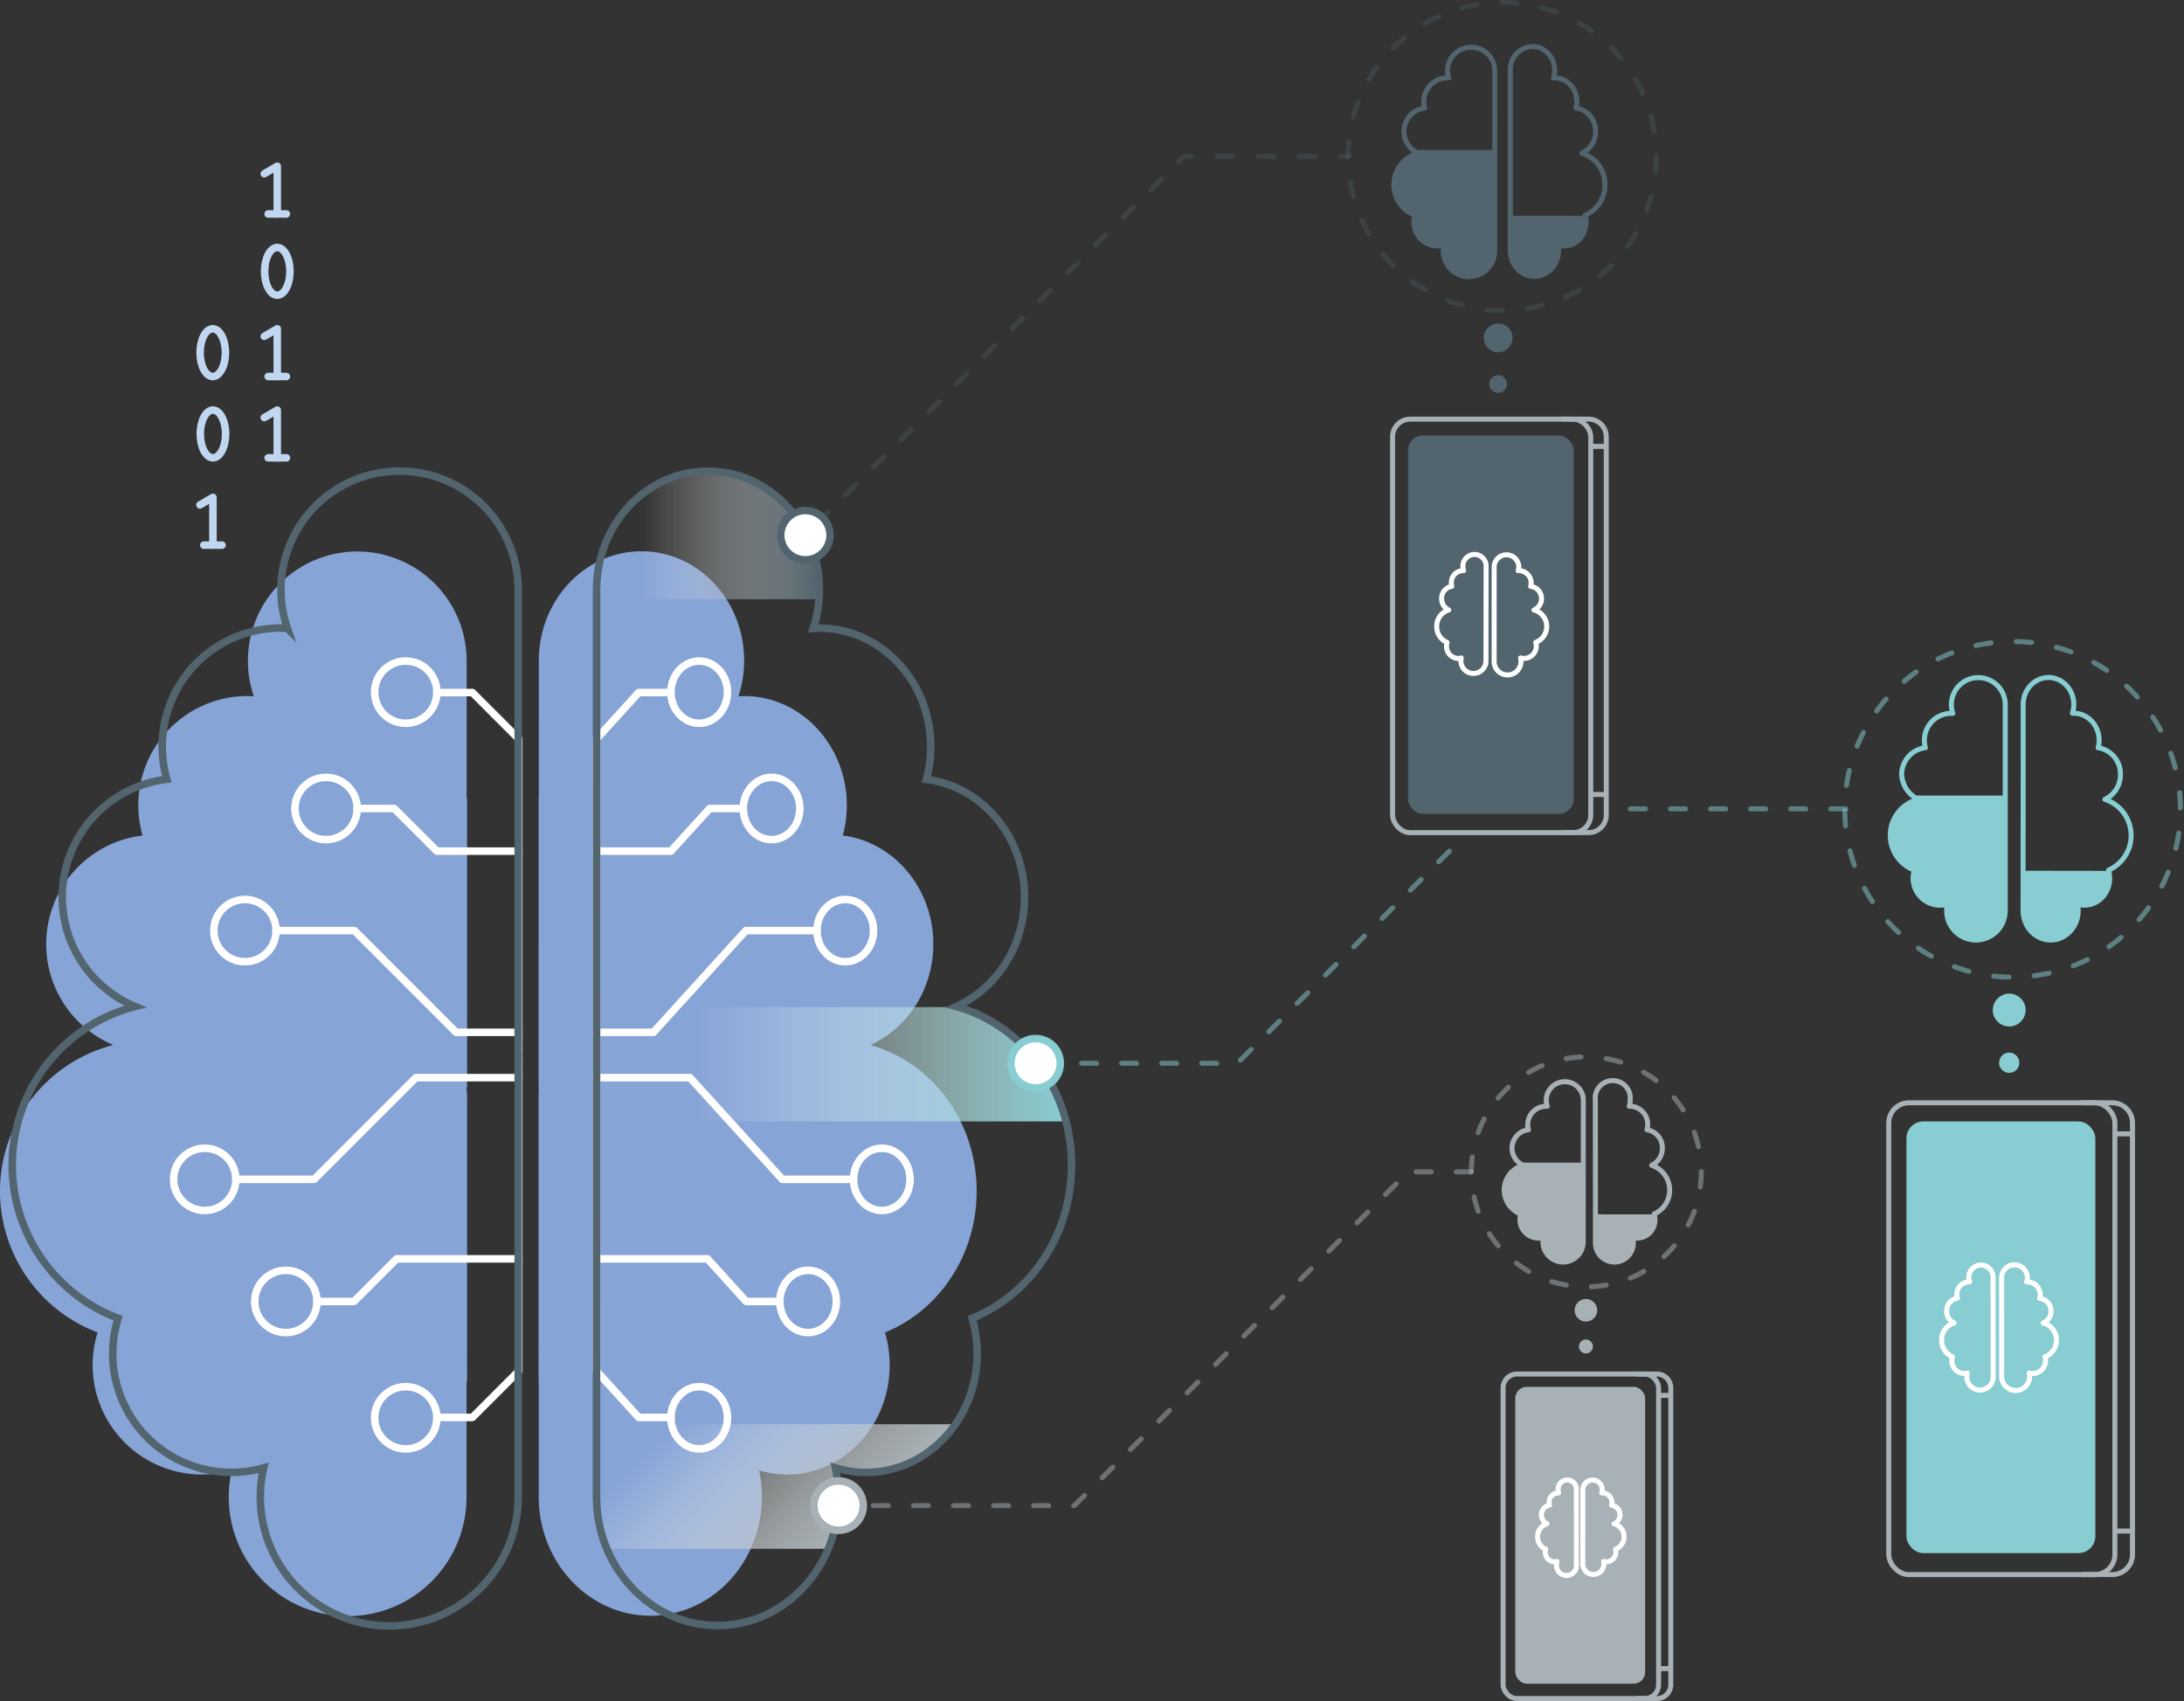 <svg  data-name="Ebene 1" xmlns="http://www.w3.org/2000/svg" xmlns:xlink="http://www.w3.org/1999/xlink" viewBox="0 0 872.22 679.31"><rect x="0" y="0" width="872.22" height="679.31" fill="#333333" stroke="none"/><defs><linearGradient id="Unbenannter_Verlauf_16" x1="1183.95" y1="4823.76" x2="1272.91" y2="4823.76" gradientUnits="userSpaceOnUse"><stop offset="0.21" stop-color="#fff" stop-opacity="0"/><stop offset="0.43" stop-color="#d5dadc" stop-opacity="0.24"/><stop offset="0.89" stop-color="#6c7b83" stop-opacity="0.85"/><stop offset="1" stop-color="#52646d"/></linearGradient><linearGradient id="Unbenannter_Verlauf_25" x1="1208.82" y1="5154.39" x2="1281.01" y2="5226.57" gradientUnits="userSpaceOnUse"><stop offset="0.21" stop-color="#fff" stop-opacity="0"/><stop offset="0.34" stop-color="#f2f4f4" stop-opacity="0.14"/><stop offset="0.64" stop-color="#d2d7d9" stop-opacity="0.51"/><stop offset="1" stop-color="#a8b1b6"/></linearGradient><linearGradient id="Unbenannter_Verlauf_21" x1="1184.4" y1="5035.06" x2="1371.86" y2="5035.06" gradientUnits="userSpaceOnUse"><stop offset="0.21" stop-color="#fff" stop-opacity="0"/><stop offset="0.33" stop-color="#f0f9f9" stop-opacity="0.13"/><stop offset="0.59" stop-color="#cae9ea" stop-opacity="0.45"/><stop offset="0.97" stop-color="#8dcfd3" stop-opacity="0.96"/><stop offset="1" stop-color="#88cdd1"/></linearGradient></defs><title>XAIN Website Graphics</title><g style="opacity:0.5"><circle cx="1750.36" cy="4933.07" r="67.03" transform="translate(-1423.75 -4413.58) rotate(-5.65)" style="fill:none;stroke:#88cdd1;stroke-linecap:round;stroke-linejoin:round;stroke-width:2px;stroke-dasharray:6.075,10.124"/></g><polyline points="578.84 339.89 494.11 424.62 412.58 424.62" style="fill:none;stroke:#88cdd1;stroke-linecap:round;stroke-linejoin:round;stroke-width:2px;stroke-dasharray:6,10;opacity:0.5"/><line x1="737.15" y1="323.01" x2="649.32" y2="323.01" style="fill:none;stroke:#88cdd1;stroke-linecap:round;stroke-linejoin:round;stroke-width:2px;stroke-dasharray:6,10;opacity:0.5"/><ellipse cx="84.97" cy="140.83" rx="5.06" ry="9.53" style="fill:none;stroke:#c1d7f1;stroke-linecap:round;stroke-linejoin:round;stroke-width:3px"/><ellipse cx="110.73" cy="108.37" rx="5.06" ry="9.53" style="fill:none;stroke:#c1d7f1;stroke-linecap:round;stroke-linejoin:round;stroke-width:3px"/><polyline points="105.54 134.31 110.73 131.3 110.73 150.36" style="fill:none;stroke:#c1d7f1;stroke-linecap:round;stroke-linejoin:round;stroke-width:3px"/><line x1="107.08" y1="150.36" x2="114.38" y2="150.36" style="fill:none;stroke:#c1d7f1;stroke-linecap:round;stroke-linejoin:round;stroke-width:3px"/><polyline points="105.54 69.38 110.73 66.37 110.73 85.44" style="fill:none;stroke:#c1d7f1;stroke-linecap:round;stroke-linejoin:round;stroke-width:3px"/><line x1="107.08" y1="85.44" x2="114.38" y2="85.44" style="fill:none;stroke:#c1d7f1;stroke-linecap:round;stroke-linejoin:round;stroke-width:3px"/><polyline points="105.54 166.77 110.73 163.76 110.73 182.83" style="fill:none;stroke:#c1d7f1;stroke-linecap:round;stroke-linejoin:round;stroke-width:3px"/><line x1="107.08" y1="182.83" x2="114.38" y2="182.83" style="fill:none;stroke:#c1d7f1;stroke-linecap:round;stroke-linejoin:round;stroke-width:3px"/><ellipse cx="85.04" cy="173.29" rx="5.06" ry="9.53" style="fill:none;stroke:#c1d7f1;stroke-linecap:round;stroke-linejoin:round;stroke-width:3px"/><polyline points="79.85 201.63 85.04 198.62 85.04 217.69" style="fill:none;stroke:#c1d7f1;stroke-linecap:round;stroke-linejoin:round;stroke-width:3px"/><line x1="81.39" y1="217.69" x2="88.68" y2="217.69" style="fill:none;stroke:#c1d7f1;stroke-linecap:round;stroke-linejoin:round;stroke-width:3px"/><polyline points="242.56 301.7 230.68 301.7 215.16 318.79 215.16 434.72" style="fill:#87a4d6"/><ellipse cx="252.97" cy="301.56" rx="10.41" ry="11.46" style="fill:#87a4d6"/><ellipse cx="279.62" cy="344.4" rx="10.41" ry="11.46" style="fill:#87a4d6"/><ellipse cx="306.76" cy="389.36" rx="10.41" ry="11.46" style="fill:#87a4d6"/><polyline points="215.16 360.09 242.56 360.09 256.81 344.4 269.21 344.4" style="fill:#87a4d6"/><polyline points="215.16 426.81 236.12 426.81 270.14 389.36 296.35 389.36" style="fill:#87a4d6"/><polyline points="242.56 568.61 230.68 568.61 215.16 551.53 215.16 435.59" style="fill:#87a4d6"/><ellipse cx="252.97" cy="568.75" rx="10.41" ry="11.46" style="fill:#87a4d6"/><ellipse cx="293.07" cy="525.91" rx="10.41" ry="11.46" style="fill:#87a4d6"/><ellipse cx="320.21" cy="480.96" rx="10.41" ry="11.46" style="fill:#87a4d6"/><polyline points="215.16 510.22 256.01 510.22 270.27 525.91 282.66 525.91" style="fill:#87a4d6"/><polyline points="215.16 443.5 249.57 443.5 283.59 480.95 309.8 480.95" style="fill:#87a4d6"/><polyline points="156.37 301.7 169.45 301.7 186.53 318.78 186.53 434.72" style="fill:#87a4d6"/><circle cx="144.91" cy="301.56" r="11.46" style="fill:#87a4d6"/><circle cx="115.57" cy="344.4" r="11.46" style="fill:#87a4d6"/><circle cx="85.7" cy="389.36" r="11.46" style="fill:#87a4d6"/><polyline points="186.53 360.09 156.37 360.09 140.68 344.4 127.03 344.4" style="fill:#87a4d6"/><polyline points="186.53 426.81 163.46 426.81 126.01 389.36 97.16 389.36" style="fill:#87a4d6"/><polyline points="156.37 568.61 169.45 568.61 186.53 551.53 186.53 435.59" style="fill:#87a4d6"/><circle cx="144.91" cy="568.75" r="11.46" style="fill:#87a4d6"/><circle cx="100.76" cy="525.91" r="11.46" style="fill:#87a4d6"/><circle cx="70.88" cy="480.95" r="11.46" style="fill:#87a4d6"/><polyline points="186.53 510.22 141.56 510.22 125.87 525.91 112.22 525.91" style="fill:#87a4d6"/><polyline points="186.53 443.5 148.65 443.5 111.2 480.95 82.34 480.95" style="fill:#87a4d6"/><path d="M1161.33,5207.81c0,26.22,20,47.48,44.57,47.48s44.56-21.26,44.56-47.48a51.08,51.08,0,0,0-1.14-10.57,38.55,38.55,0,0,0,11.16,1.68c22.65,0,41-19.56,41-43.69a46.44,46.44,0,0,0-1.87-13.07c21.38-8.64,36.6-30.6,36.6-56.4,0-28.11-18.06-51.66-42.47-58.39,14.78-6.6,25.16-22.16,25.16-40.3,0-22.37-15.79-40.79-36.14-43.36a46.34,46.34,0,0,0,1.6-12c0-24.13-18.36-43.69-41-43.69-.77,0-1.52.08-2.27.12a46.31,46.31,0,0,0,2.27-14.24c0-24.13-18.36-43.69-41-43.69s-41,19.56-41,43.69Z" transform="translate(-946.17 -4610.06)" style="fill:#87a4d6"/><path d="M1132.49,5207.81a47.48,47.48,0,1,1-93.73-10.57,43.67,43.67,0,0,1-53.59-55.08,60.29,60.29,0,0,1,6.25-114.79,43.68,43.68,0,0,1,11.7-83.66,43.6,43.6,0,0,1,42-55.69c.82,0,1.62.08,2.42.12a43.68,43.68,0,1,1,85-14.24Z" transform="translate(-946.17 -4610.06)" style="fill:#87a4d6"/><path d="M1272.76,4849.35c.1-1.25.15-2.51.15-3.79,0-26.17-19.91-47.38-44.48-47.38s-44.48,21.21-44.48,47.38v3.79Z" transform="translate(-946.17 -4610.06)" style="fill:url(#Unbenannter_Verlauf_16)"/><rect x="556.15" y="167.38" width="79.15" height="165.14" rx="7.05" style="fill:none;stroke:#a8b1b6;stroke-miterlimit:10;stroke-width:2px"/><rect x="562.34" y="173.91" width="66.12" height="151.07" rx="5.89" style="fill:#52646d"/><path d="M1569.82,4777.44h10.79a7.05,7.05,0,0,1,7.05,7.05v151.05a7,7,0,0,1-7.05,7h-10.79" transform="translate(-946.17 -4610.06)" style="fill:none;stroke:#a8b1b6;stroke-miterlimit:10;stroke-width:2px"/><line x1="635.29" y1="178.26" x2="641.48" y2="178.26" style="fill:none;stroke:#a8b1b6;stroke-miterlimit:10;stroke-width:2px"/><line x1="635.29" y1="317.27" x2="641.48" y2="317.27" style="fill:none;stroke:#a8b1b6;stroke-miterlimit:10;stroke-width:2px"/><path d="M1549.34,4710.21c0,5.67,4.31,10.26,9.62,10.26s9.63-4.59,9.63-10.26a10.76,10.76,0,0,0-.25-2.28,8.37,8.37,0,0,0,2.41.36c4.89,0,8.86-4.22,8.86-9.43a9.71,9.71,0,0,0-.41-2.82,13,13,0,0,0,7.91-12.19,12.9,12.9,0,0,0-9.17-12.6,9.47,9.47,0,0,0,5.43-8.71,9.24,9.24,0,0,0-7.81-9.36,9.64,9.64,0,0,0,.35-2.59c0-5.22-4-9.44-8.86-9.44l-.49,0a9.79,9.79,0,0,0,.49-3.08c0-5.21-4-9.43-8.85-9.43a9.15,9.15,0,0,0-8.86,9.43Z" transform="translate(-946.17 -4610.06)" style="fill:none;stroke:#52646d;stroke-linecap:round;stroke-linejoin:round;stroke-width:2px"/><path d="M1543.11,4710.21a10.26,10.26,0,1,1-20.24-2.28,9.43,9.43,0,0,1-12-9.07,9.39,9.39,0,0,1,.43-2.82,13,13,0,0,1,1.35-24.79,9.44,9.44,0,0,1,2.53-18.07,9.65,9.65,0,0,1-.37-2.59,9.44,9.44,0,0,1,9.44-9.44l.52,0a9.53,9.53,0,0,1-.52-3.08,9.44,9.44,0,0,1,18.87,0Z" transform="translate(-946.17 -4610.06)" style="fill:none;stroke:#52646d;stroke-linecap:round;stroke-linejoin:round;stroke-width:2px"/><path d="M1510.73,4669.9a9.47,9.47,0,0,0,2.25,1.35,13,13,0,0,0-1.36,24.79,9.72,9.72,0,0,0-.43,2.82,9.43,9.43,0,0,0,12,9.07,10.16,10.16,0,0,0-.27,2.28,10.26,10.26,0,1,0,20.51,0V4669.9Z" transform="translate(-946.17 -4610.06)" style="fill:#52646d"/><path d="M1549.67,4696.23v14c0,5.67,4.31,10.26,9.63,10.26s9.62-4.59,9.62-10.26a10.76,10.76,0,0,0-.25-2.28,8.42,8.42,0,0,0,2.41.36c4.89,0,8.86-4.22,8.86-9.43a10.24,10.24,0,0,0-.35-2.63Z" transform="translate(-946.17 -4610.06)" style="fill:#52646d"/><circle cx="598.31" cy="134.93" r="5.75" style="fill:#52646d"/><circle cx="598.31" cy="153.36" r="3.55" style="fill:#52646d"/><rect x="754.31" y="440.39" width="90.31" height="188.43" rx="8.04" style="fill:none;stroke:#a8b1b6;stroke-miterlimit:10;stroke-width:2px"/><rect x="761.37" y="447.84" width="75.44" height="172.38" rx="6.72" style="fill:#88cdd1"/><path d="M1777.5,5050.46h12.31a8,8,0,0,1,8,8v172.34a8,8,0,0,1-8,8.05H1777.5" transform="translate(-946.17 -4610.06)" style="fill:none;stroke:#a8b1b6;stroke-miterlimit:10;stroke-width:2px"/><line x1="844.62" y1="452.8" x2="851.68" y2="452.8" style="fill:none;stroke:#a8b1b6;stroke-miterlimit:10;stroke-width:2px"/><line x1="844.62" y1="611.42" x2="851.68" y2="611.42" style="fill:none;stroke:#a8b1b6;stroke-miterlimit:10;stroke-width:2px"/><path d="M1754.13,4973.74c0,6.46,4.92,11.7,11,11.7s11-5.24,11-11.7a12.4,12.4,0,0,0-.28-2.6,9.68,9.68,0,0,0,2.75.41c5.58,0,10.11-4.82,10.11-10.76a11.41,11.41,0,0,0-.46-3.23,15.16,15.16,0,0,0-1.45-28.28,10.8,10.8,0,0,0,6.2-9.93,10.55,10.55,0,0,0-8.9-10.69,11.49,11.49,0,0,0,.39-3c0-5.94-4.52-10.76-10.11-10.76l-.56,0a11.27,11.27,0,0,0,.56-3.51c0-5.95-4.52-10.77-10.1-10.77s-10.11,4.82-10.11,10.77Z" transform="translate(-946.17 -4610.06)" style="fill:none;stroke:#88cdd1;stroke-linecap:round;stroke-linejoin:round;stroke-width:2px"/><path d="M1747,4973.74a11.7,11.7,0,0,1-23.4,0,11.21,11.21,0,0,1,.31-2.6,11,11,0,0,1-2.94.41,10.78,10.78,0,0,1-10.27-14,14.85,14.85,0,0,1,1.54-28.28,11.65,11.65,0,0,1-6.61-9.93,10.81,10.81,0,0,1,9.49-10.69,10.75,10.75,0,0,1,10.35-13.72c.2,0,.4,0,.6,0a10.76,10.76,0,1,1,20.93-3.51Z" transform="translate(-946.17 -4610.06)" style="fill:none;stroke:#88cdd1;stroke-linecap:round;stroke-linejoin:round;stroke-width:2px"/><path d="M1710.07,4927.75a10.92,10.92,0,0,0,2.57,1.53,14.85,14.85,0,0,0-1.54,28.28,10.78,10.78,0,0,0,10.27,14,10.86,10.86,0,0,0,2.93-.41,11.7,11.7,0,1,0,23.1,2.6v-46Z" transform="translate(-946.17 -4610.06)" style="fill:#88cdd1"/><path d="M1754.51,4957.78v16c0,6.46,4.92,11.7,11,11.7s11-5.24,11-11.7a12.4,12.4,0,0,0-.28-2.6,9.68,9.68,0,0,0,2.75.41c5.58,0,10.11-4.82,10.11-10.76a11.45,11.45,0,0,0-.41-3Z" transform="translate(-946.17 -4610.06)" style="fill:#88cdd1"/><circle cx="802.42" cy="403.36" r="6.56" style="fill:#88cdd1"/><circle cx="802.42" cy="424.39" r="4.05" style="fill:#88cdd1"/><path d="M1539.62,4874a5,5,0,1,1-10,0,5.78,5.78,0,0,1,.13-1.19,4.37,4.37,0,0,1-1.26.19,4.79,4.79,0,0,1-4.63-4.93,5.57,5.57,0,0,1,.21-1.48,6.79,6.79,0,0,1-4.12-6.36,6.72,6.72,0,0,1,4.79-6.58,5,5,0,0,1-2.84-4.55,4.83,4.83,0,0,1,4.07-4.89,5.51,5.51,0,0,1-.18-1.36,4.78,4.78,0,0,1,4.63-4.92h.26a5,5,0,0,1-.26-1.61,4.63,4.63,0,1,1,9.25,0Z" transform="translate(-946.17 -4610.06)" style="fill:none;stroke:#fff;stroke-linecap:round;stroke-linejoin:round;stroke-width:2px"/><path d="M1542.88,4874a5.36,5.36,0,1,0,10.71,0,5.17,5.17,0,0,0-.14-1.19,5,5,0,0,0,1.34.19,4.93,4.93,0,0,0,4.93-4.93,5.2,5.2,0,0,0-.22-1.48,6.8,6.8,0,0,0-.71-12.94,4.93,4.93,0,0,0-1.32-9.44,5.08,5.08,0,0,0,.19-1.36,4.92,4.92,0,0,0-4.93-4.92h-.27a4.73,4.73,0,0,0,.27-1.61,4.93,4.93,0,0,0-9.85,0Z" transform="translate(-946.17 -4610.06)" style="fill:none;stroke:#fff;stroke-linecap:round;stroke-linejoin:round;stroke-width:2px"/><rect x="600.28" y="548.71" width="62.11" height="129.6" rx="5.53" style="fill:none;stroke:#a8b1b6;stroke-miterlimit:10;stroke-width:2px"/><rect x="605.14" y="553.82" width="51.89" height="118.56" rx="4.62" style="fill:#a8b1b6"/><path d="M1599.42,5158.77h8.47a5.53,5.53,0,0,1,5.54,5.53v118.53a5.54,5.54,0,0,1-5.54,5.54h-8.47" transform="translate(-946.17 -4610.06)" style="fill:none;stroke:#a8b1b6;stroke-miterlimit:10;stroke-width:2px"/><line x1="662.39" y1="557.24" x2="667.25" y2="557.24" style="fill:none;stroke:#a8b1b6;stroke-miterlimit:10;stroke-width:2px"/><line x1="662.39" y1="666.34" x2="667.25" y2="666.34" style="fill:none;stroke:#a8b1b6;stroke-miterlimit:10;stroke-width:2px"/><path d="M1583.35,5106a7.57,7.57,0,1,0,15.11,0,8.21,8.21,0,0,0-.2-1.8,6.34,6.34,0,0,0,1.9.29,7.19,7.19,0,0,0,6.95-7.41,7.67,7.67,0,0,0-.32-2.21,10.44,10.44,0,0,0-1-19.46,7.42,7.42,0,0,0,4.26-6.83,7.26,7.26,0,0,0-6.13-7.35,7.48,7.48,0,0,0,.28-2,7.19,7.19,0,0,0-7-7.4l-.38,0a7.71,7.71,0,0,0,.38-2.42,7,7,0,1,0-13.9,0Z" transform="translate(-946.17 -4610.06)" style="fill:none;stroke:#a8b1b6;stroke-linecap:round;stroke-linejoin:round;stroke-width:2px"/><path d="M1578.46,5106a8,8,0,0,1-16.09,0,8.21,8.21,0,0,1,.21-1.8,7.1,7.1,0,0,1-2,.29,7.4,7.4,0,0,1-7.06-9.62,10.22,10.22,0,0,1,1.06-19.46,7.4,7.4,0,0,1,2-14.18,7.11,7.11,0,0,1-.29-2,7.4,7.4,0,0,1,7.4-7.4l.41,0a7.4,7.4,0,1,1,14.4-2.42Z" transform="translate(-946.17 -4610.06)" style="fill:none;stroke:#a8b1b6;stroke-linecap:round;stroke-linejoin:round;stroke-width:2px"/><path d="M1553.05,5074.37a7,7,0,0,0,1.77,1.05,10.22,10.22,0,0,0-1.06,19.46,7.4,7.4,0,0,0,7.06,9.62,7.1,7.1,0,0,0,2-.29,8.21,8.21,0,0,0-.21,1.8,8,8,0,0,0,16.09,0v-31.64Z" transform="translate(-946.17 -4610.06)" style="fill:#a8b1b6"/><path d="M1583.61,5095v11a7.57,7.57,0,1,0,15.11,0,8.21,8.21,0,0,0-.2-1.8,6.34,6.34,0,0,0,1.9.29,7.19,7.19,0,0,0,6.95-7.41,7.76,7.76,0,0,0-.28-2.06Z" transform="translate(-946.17 -4610.06)" style="fill:#a8b1b6"/><circle cx="633.37" cy="523.24" r="4.51" style="fill:#a8b1b6"/><circle cx="633.37" cy="537.7" r="2.79" style="fill:#a8b1b6"/><path d="M1575.73,5234.55a4,4,0,1,1-7.89,0,4.23,4.23,0,0,1,.1-.94,3.3,3.3,0,0,1-1,.15,3.76,3.76,0,0,1-3.63-3.87,4,4,0,0,1,.17-1.15,5.34,5.34,0,0,1-3.24-5,5.27,5.27,0,0,1,3.76-5.16,3.89,3.89,0,0,1-2.23-3.57,3.79,3.79,0,0,1,3.2-3.84,4.11,4.11,0,0,1-.14-1.06,3.75,3.75,0,0,1,3.63-3.87h.2a4.05,4.05,0,0,1-.2-1.26,3.64,3.64,0,1,1,7.26,0Z" transform="translate(-946.17 -4610.06)" style="fill:none;stroke:#fff;stroke-linecap:round;stroke-linejoin:round;stroke-width:2px"/><path d="M1578.28,5234.55a4.21,4.21,0,1,0,8.3-.94,3.65,3.65,0,0,0,1.05.15,3.87,3.87,0,0,0,3.87-3.87,3.64,3.64,0,0,0-.18-1.15,5.33,5.33,0,0,0-.55-10.16,3.87,3.87,0,0,0-1-7.41,3.73,3.73,0,0,0,.16-1.06,3.87,3.87,0,0,0-3.87-3.87h-.22a3.79,3.79,0,0,0,.22-1.26,3.87,3.87,0,1,0-7.74,0Z" transform="translate(-946.17 -4610.06)" style="fill:none;stroke:#fff;stroke-linecap:round;stroke-linejoin:round;stroke-width:2px"/><path d="M1742.17,5159.6a5.25,5.25,0,1,1-10.48,0,6.28,6.28,0,0,1,.13-1.24,4.66,4.66,0,0,1-1.31.2,5,5,0,0,1-4.82-5.14,5.17,5.17,0,0,1,.22-1.54,7.1,7.1,0,0,1-4.31-6.64,7,7,0,0,1,5-6.86,5.16,5.16,0,0,1-3-4.75,5,5,0,0,1,4.25-5.1,5.45,5.45,0,0,1-.19-1.41,5,5,0,0,1,4.82-5.14l.27,0a5.47,5.47,0,0,1-.27-1.68,4.83,4.83,0,1,1,9.65,0Z" transform="translate(-946.17 -4610.06)" style="fill:none;stroke:#fff;stroke-linecap:round;stroke-linejoin:round;stroke-width:2px"/><path d="M1745.57,5159.6a5.59,5.59,0,1,0,11-1.24,5.44,5.44,0,0,0,1.4.2,5.16,5.16,0,0,0,4.91-6.68,7.09,7.09,0,0,0-.74-13.5,5.14,5.14,0,0,0-1.38-9.85,5.06,5.06,0,0,0,.21-1.41,5.14,5.14,0,0,0-5.14-5.14l-.29,0a5.2,5.2,0,0,0,.29-1.68,5.14,5.14,0,1,0-10.28,0Z" transform="translate(-946.17 -4610.06)" style="fill:none;stroke:#fff;stroke-linecap:round;stroke-linejoin:round;stroke-width:2px"/><g style="opacity:0.3"><circle cx="599.94" cy="62.52" r="61.52" style="fill:none;stroke:#52646d;stroke-linecap:round;stroke-linejoin:round;stroke-width:2px;stroke-dasharray:6.038,10.064"/></g><g style="opacity:0.5"><circle cx="633.51" cy="467.97" r="45.92" style="fill:none;stroke:#a8b1b6;stroke-linecap:round;stroke-linejoin:round;stroke-width:2px;stroke-dasharray:6.009,10.015"/></g><g style="opacity:0.3"><line x1="538.43" y1="62.52" x2="535.43" y2="62.52" style="fill:none;stroke:#52646d;stroke-linecap:round;stroke-linejoin:round;stroke-width:2px"/><line x1="525.15" y1="62.52" x2="480.99" y2="62.52" style="fill:none;stroke:#52646d;stroke-linecap:round;stroke-linejoin:round;stroke-width:2px;stroke-dasharray:6.162,10.271"/><polyline points="475.86 62.52 472.86 62.52 470.73 64.64" style="fill:none;stroke:#52646d;stroke-linecap:round;stroke-linejoin:round;stroke-width:2px"/><line x1="463.8" y1="71.57" x2="334.21" y2="201.16" style="fill:none;stroke:#52646d;stroke-linecap:round;stroke-linejoin:round;stroke-width:2px;stroke-dasharray:5.881,9.801"/><line x1="330.74" y1="204.63" x2="328.62" y2="206.75" style="fill:none;stroke:#52646d;stroke-linecap:round;stroke-linejoin:round;stroke-width:2px"/></g><path d="M1184.4,5178.81v28.9a54.15,54.15,0,0,0,4.15,20.87h88.37a54.09,54.09,0,0,0,2.9-32.34,42,42,0,0,0,12.11,1.82c14.68,0,27.68-7.57,35.78-19.25Z" transform="translate(-946.17 -4610.06)" style="fill:url(#Unbenannter_Verlauf_25)"/><polyline points="587.59 467.97 562.34 467.97 429.05 601.26 334.9 601.26" style="fill:none;stroke:#a8b1b6;stroke-linecap:round;stroke-linejoin:round;stroke-width:2px;stroke-dasharray:6,10;opacity:0.5"/><path d="M1371.86,5057.9c-5.76-22.19-22.23-39.62-43.11-45.67H1184.4v45.67Z" transform="translate(-946.17 -4610.06)" style="fill:url(#Unbenannter_Verlauf_21)"/><polyline points="267.95 276.56 255.06 276.56 238.23 295.09 238.23 420.83" style="fill:none;stroke:#fff;stroke-linecap:round;stroke-linejoin:round;stroke-width:3px"/><ellipse cx="279.24" cy="276.41" rx="11.29" ry="12.43" style="fill:none;stroke:#fff;stroke-linecap:round;stroke-linejoin:round;stroke-width:3px"/><ellipse cx="308.14" cy="322.87" rx="11.29" ry="12.43" style="fill:none;stroke:#fff;stroke-linecap:round;stroke-linejoin:round;stroke-width:3px"/><ellipse cx="337.57" cy="371.63" rx="11.29" ry="12.43" style="fill:none;stroke:#fff;stroke-linecap:round;stroke-linejoin:round;stroke-width:3px"/><polyline points="238.23 339.89 267.95 339.89 283.41 322.87 296.85 322.87" style="fill:none;stroke:#fff;stroke-linecap:round;stroke-linejoin:round;stroke-width:3px"/><polyline points="238.23 412.25 260.96 412.25 297.86 371.63 326.28 371.63" style="fill:none;stroke:#fff;stroke-linecap:round;stroke-linejoin:round;stroke-width:3px"/><polyline points="267.95 566.04 255.06 566.04 238.23 547.51 238.23 421.77" style="fill:none;stroke:#fff;stroke-linecap:round;stroke-linejoin:round;stroke-width:3px"/><ellipse cx="279.24" cy="566.19" rx="11.29" ry="12.43" style="fill:none;stroke:#fff;stroke-linecap:round;stroke-linejoin:round;stroke-width:3px"/><ellipse cx="322.73" cy="519.73" rx="11.29" ry="12.43" style="fill:none;stroke:#fff;stroke-linecap:round;stroke-linejoin:round;stroke-width:3px"/><ellipse cx="352.17" cy="470.97" rx="11.29" ry="12.43" style="fill:none;stroke:#fff;stroke-linecap:round;stroke-linejoin:round;stroke-width:3px"/><polyline points="238.23 502.71 282.54 502.71 298 519.73 311.44 519.73" style="fill:none;stroke:#fff;stroke-linecap:round;stroke-linejoin:round;stroke-width:3px"/><polyline points="238.23 430.35 275.55 430.35 312.45 470.97 340.88 470.97" style="fill:none;stroke:#fff;stroke-linecap:round;stroke-linejoin:round;stroke-width:3px"/><polyline points="174.47 276.56 188.66 276.56 207.18 295.09 207.18 420.83" style="fill:none;stroke:#fff;stroke-linecap:round;stroke-linejoin:round;stroke-width:3px"/><circle cx="162.04" cy="276.41" r="12.43" style="fill:none;stroke:#fff;stroke-linecap:round;stroke-linejoin:round;stroke-width:3px"/><circle cx="130.22" cy="322.87" r="12.43" style="fill:none;stroke:#fff;stroke-linecap:round;stroke-linejoin:round;stroke-width:3px"/><circle cx="97.82" cy="371.63" r="12.43" style="fill:none;stroke:#fff;stroke-linecap:round;stroke-linejoin:round;stroke-width:3px"/><polyline points="207.18 339.89 174.47 339.89 157.45 322.87 142.65 322.87" style="fill:none;stroke:#fff;stroke-linecap:round;stroke-linejoin:round;stroke-width:3px"/><polyline points="207.18 412.25 182.16 412.25 141.54 371.63 110.25 371.63" style="fill:none;stroke:#fff;stroke-linecap:round;stroke-linejoin:round;stroke-width:3px"/><polyline points="174.47 566.04 188.66 566.04 207.18 547.51 207.18 421.77" style="fill:none;stroke:#fff;stroke-linecap:round;stroke-linejoin:round;stroke-width:3px"/><circle cx="162.04" cy="566.19" r="12.43" style="fill:none;stroke:#fff;stroke-linecap:round;stroke-linejoin:round;stroke-width:3px"/><circle cx="114.16" cy="519.73" r="12.43" style="fill:none;stroke:#fff;stroke-linecap:round;stroke-linejoin:round;stroke-width:3px"/><circle cx="81.76" cy="470.97" r="12.43" style="fill:none;stroke:#fff;stroke-linecap:round;stroke-linejoin:round;stroke-width:3px"/><polyline points="207.18 502.71 158.41 502.71 141.39 519.73 126.59 519.73" style="fill:none;stroke:#fff;stroke-linecap:round;stroke-linejoin:round;stroke-width:3px"/><polyline points="207.18 430.35 166.1 430.35 125.48 470.97 94.19 470.97" style="fill:none;stroke:#fff;stroke-linecap:round;stroke-linejoin:round;stroke-width:3px"/><path d="M1184.4,5207.71c0,28.43,21.64,51.49,48.34,51.49s48.33-23.06,48.33-51.49a55.36,55.36,0,0,0-1.24-11.47,41.84,41.84,0,0,0,12.1,1.82c24.57,0,44.48-21.21,44.48-47.38a50.1,50.1,0,0,0-2-14.18c23.19-9.37,39.7-33.19,39.7-61.17,0-30.49-19.59-56-46.07-63.32,16-7.16,27.29-24,27.29-43.71,0-24.27-17.12-44.24-39.2-47a50.12,50.12,0,0,0,1.75-13c0-26.17-19.92-47.39-44.48-47.39-.84,0-1.65.08-2.47.13a49.93,49.93,0,0,0,2.47-15.44c0-26.17-19.92-47.38-44.49-47.38s-44.48,21.21-44.48,47.38Z" transform="translate(-946.17 -4610.06)" style="fill:none;stroke:#52646d;stroke-miterlimit:10;stroke-width:3px"/><path d="M1153.12,5207.71a51.49,51.49,0,1,1-101.65-11.47,47.39,47.39,0,0,1-58.13-59.74,65.39,65.39,0,0,1,6.79-124.49,47.37,47.37,0,0,1,12.68-90.74,47.3,47.3,0,0,1,45.54-60.4c.88,0,1.75.08,2.62.13a47.37,47.37,0,1,1,92.15-15.44Z" transform="translate(-946.17 -4610.06)" style="fill:none;stroke:#52646d;stroke-miterlimit:10;stroke-width:3px"/><circle cx="321.65" cy="213.72" r="9.86" style="fill:#fff;stroke:#52646d;stroke-miterlimit:10;stroke-width:3px"/><circle cx="413.58" cy="424.62" r="9.86" style="fill:#fff;stroke:#88cdd1;stroke-miterlimit:10;stroke-width:3px"/><circle cx="334.9" cy="601.26" r="9.86" style="fill:#fff;stroke:#a8b1b6;stroke-miterlimit:10;stroke-width:3px"/></svg>